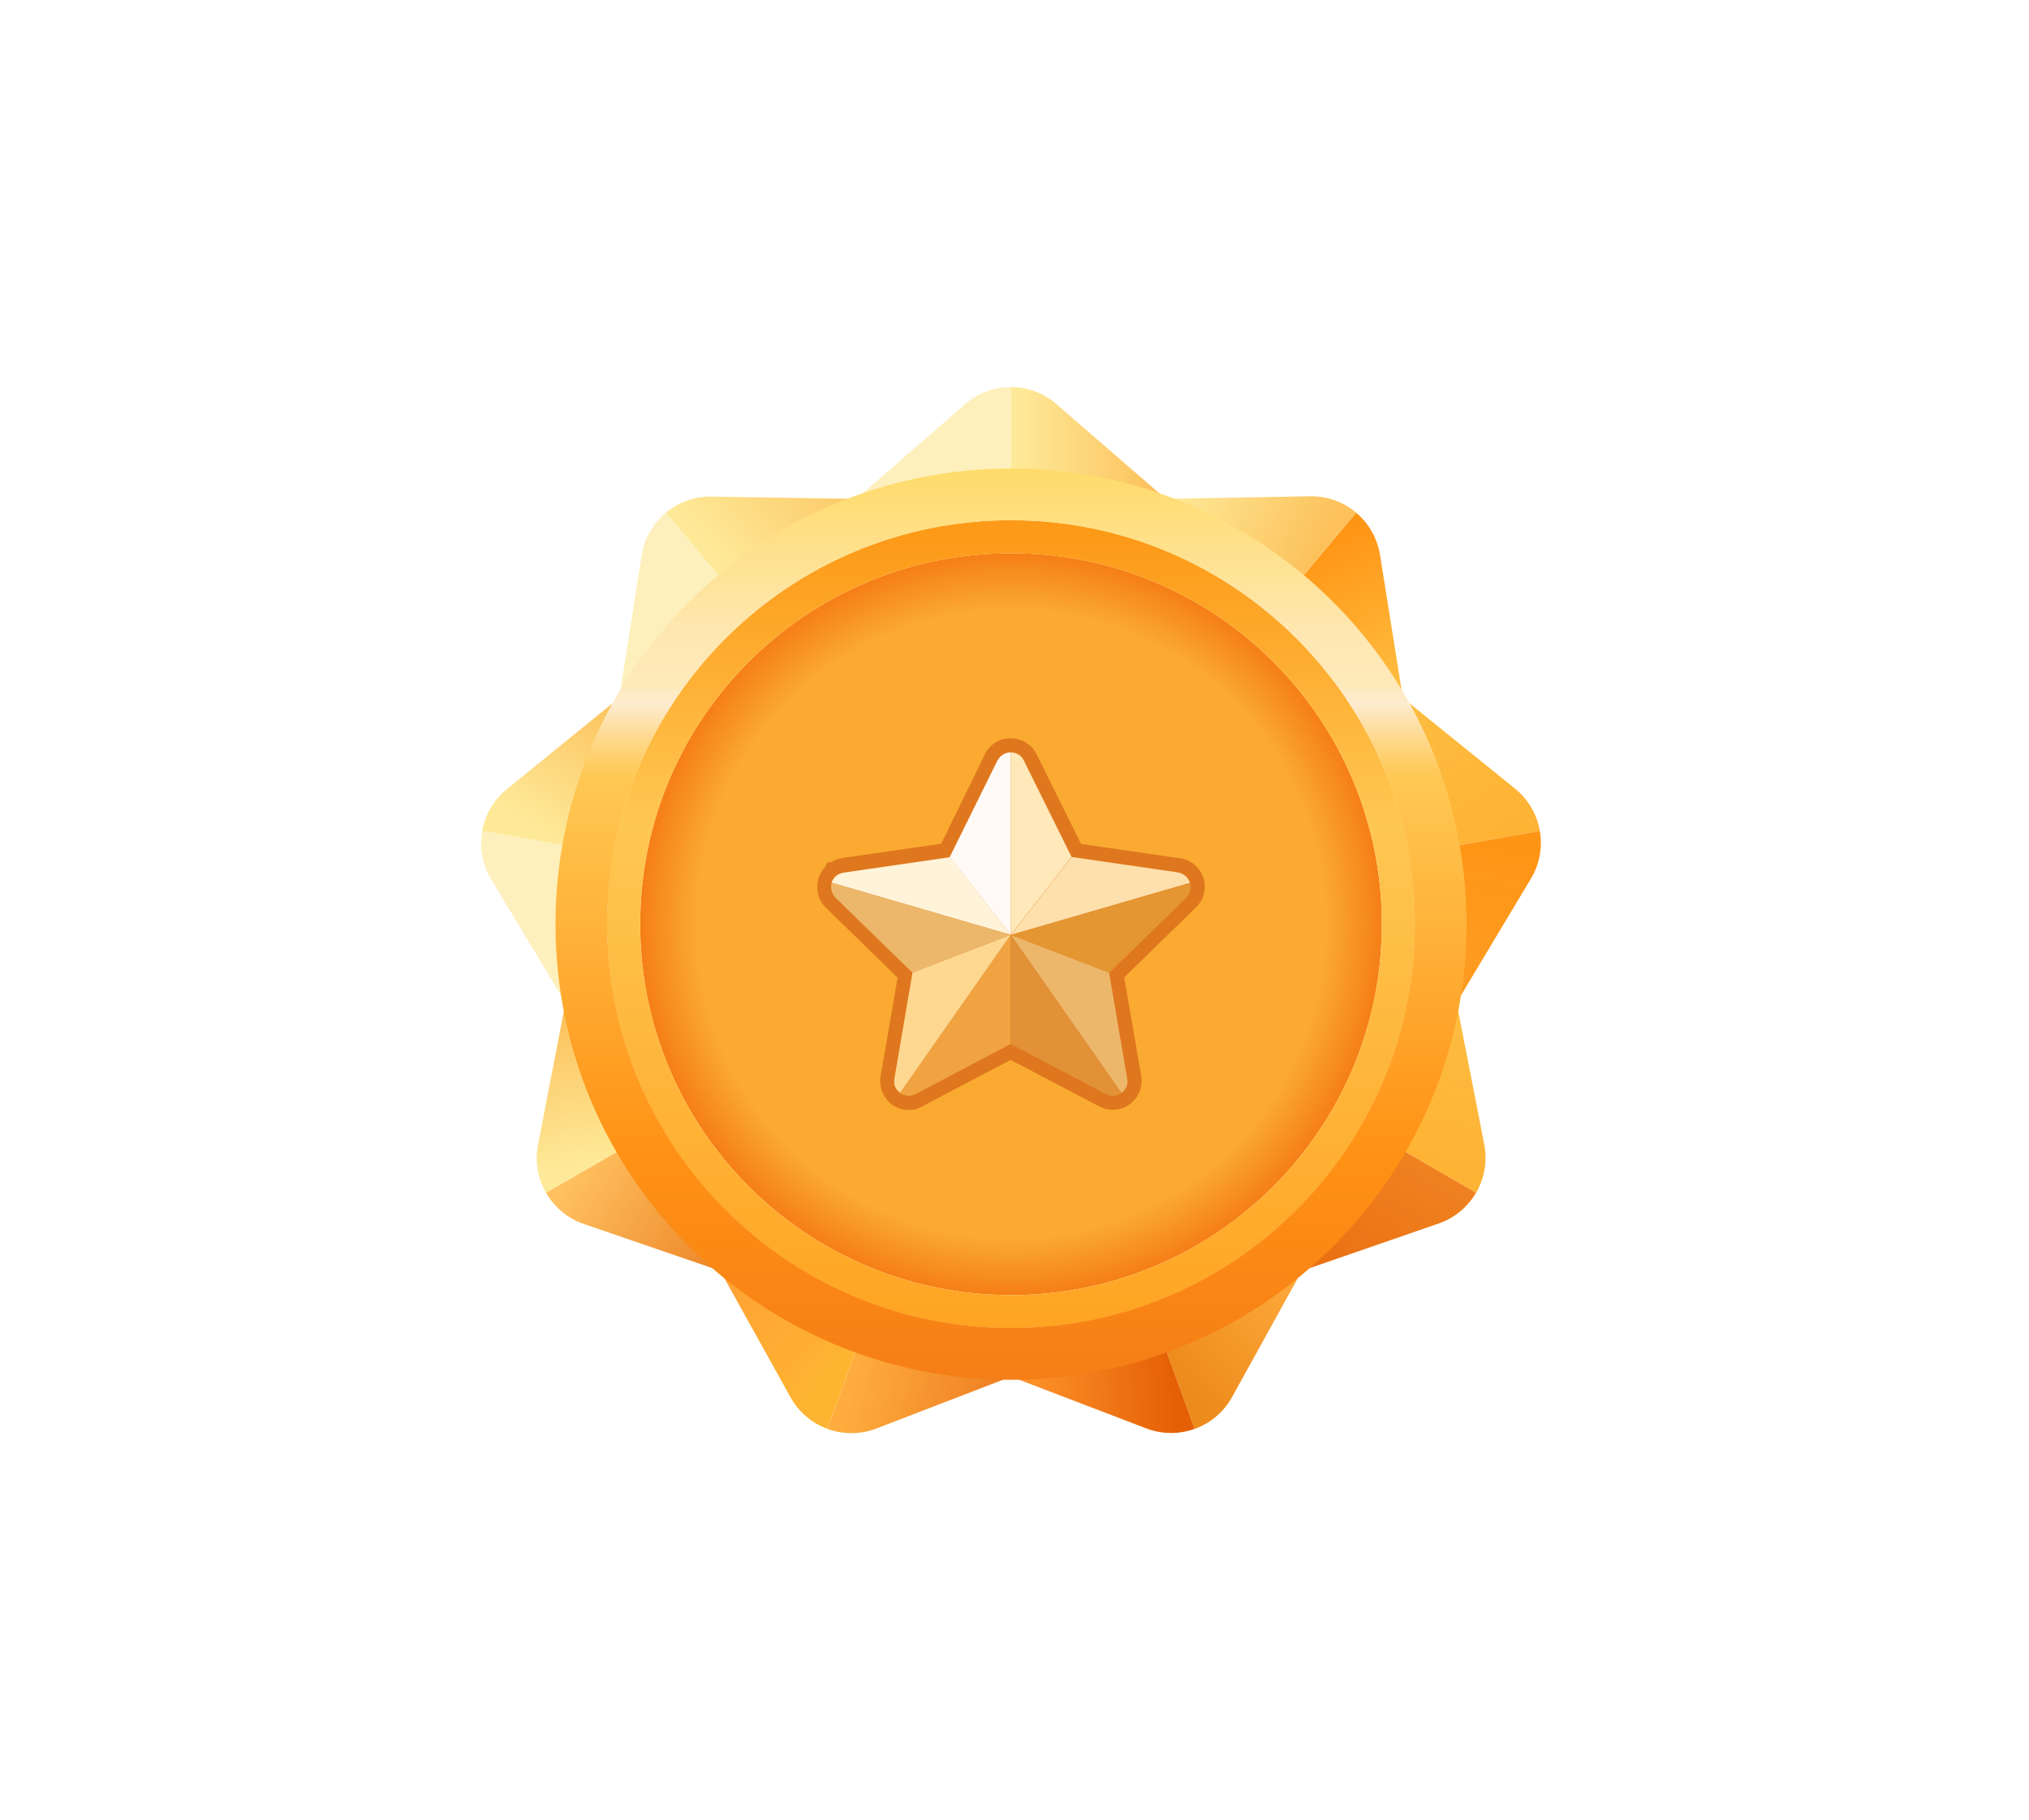 <svg width="194" height="174" viewBox="0 0 194 174" fill="none" xmlns="http://www.w3.org/2000/svg">
<g clip-path="url(#clip0_6444_30127)">
<g filter="url(#filter0_d_6444_30127)">
<path d="M92.273 38.636L82.148 47.452H96.668V37C95.101 36.995 93.532 37.54 92.273 38.636Z" fill="#FDF0BC"/>
<path d="M101.006 38.626C99.76 37.547 98.215 37.005 96.668 37V47.452H111.187L101.006 38.626Z" fill="url(#paint0_linear_6444_30127)"/>
<path d="M61.35 53.093L59.262 66.355L70.384 57.022L63.665 49.016C62.461 50.019 61.61 51.445 61.35 53.093Z" fill="#FDF0BC"/>
<path d="M68.036 47.47C66.388 47.443 64.855 48.022 63.668 49.013L70.386 57.02L81.509 47.688L68.036 47.47Z" fill="url(#paint1_linear_6444_30127)"/>
<path d="M46.954 84.043L53.877 95.545L56.398 81.246L46.106 79.43C45.828 80.973 46.093 82.612 46.954 84.043Z" fill="#FDF0BC"/>
<path d="M48.459 75.438C47.181 76.479 46.379 77.907 46.105 79.428L56.398 81.243L58.919 66.945L48.459 75.438Z" fill="url(#paint2_linear_6444_30127)"/>
<path d="M55.82 117.004L68.518 121.363L61.259 108.789L52.207 114.015C52.985 115.376 54.242 116.462 55.82 117.004Z" fill="url(#paint3_linear_6444_30127)"/>
<path d="M51.442 109.448C51.129 111.066 51.433 112.676 52.202 114.019L61.254 108.793L53.995 96.219L51.442 109.448Z" fill="url(#paint4_linear_6444_30127)"/>
<path d="M83.798 136.552L96.327 131.731L82.684 126.766L79.109 136.588C80.58 137.128 82.242 137.152 83.798 136.552Z" fill="url(#paint5_linear_6444_30127)"/>
<path d="M75.587 133.572C76.387 135.013 77.655 136.051 79.108 136.585L82.682 126.763L69.039 121.797L75.587 133.572Z" fill="url(#paint6_linear_6444_30127)"/>
<path d="M117.8 133.552L124.299 121.805L110.656 126.771L114.231 136.592C115.703 136.061 116.991 135.012 117.8 133.552Z" fill="url(#paint7_linear_6444_30127)"/>
<path d="M109.596 136.544C111.136 137.133 112.774 137.113 114.229 136.588L110.655 126.766L97.012 131.731L109.596 136.544Z" fill="url(#paint8_linear_6444_30127)"/>
<path d="M141.912 109.394L139.341 96.219L132.082 108.793L141.134 114.019C141.921 112.663 142.233 111.032 141.912 109.394Z" fill="url(#paint9_linear_6444_30127)"/>
<path d="M137.553 116.96C139.11 116.421 140.353 115.352 141.131 114.015L132.079 108.789L124.82 121.363L137.553 116.96Z" fill="url(#paint10_linear_6444_30127)"/>
<path d="M144.854 75.384L134.414 66.945L136.935 81.243L147.228 79.428C146.963 77.885 146.152 76.435 144.854 75.384Z" fill="url(#paint11_linear_6444_30127)"/>
<path d="M146.382 83.985C147.23 82.572 147.495 80.954 147.23 79.43L136.938 81.245L139.457 95.543L146.382 83.985Z" fill="url(#paint12_linear_6444_30127)"/>
<path d="M125.254 47.439L111.832 47.683L122.954 57.016L129.673 49.009C128.475 47.999 126.924 47.408 125.254 47.439Z" fill="url(#paint13_linear_6444_30127)"/>
<path d="M131.949 53.049C131.689 51.422 130.854 50.014 129.672 49.016L122.953 57.022L134.075 66.355L131.949 53.049Z" fill="url(#paint14_linear_6444_30127)"/>
<path d="M96.665 123.799C116.248 123.799 132.124 107.924 132.124 88.341C132.124 68.758 116.248 52.883 96.665 52.883C77.082 52.883 61.207 68.758 61.207 88.341C61.207 107.924 77.082 123.799 96.665 123.799Z" fill="url(#paint15_radial_6444_30127)"/>
<path d="M96.665 49.719C75.333 49.719 58.039 67.011 58.039 88.343C58.039 109.675 75.333 126.969 96.665 126.969C117.997 126.969 135.291 109.675 135.291 88.343C135.291 67.011 117.997 49.719 96.665 49.719ZM96.665 123.798C77.084 123.798 61.21 107.924 61.21 88.343C61.21 68.762 77.084 52.888 96.665 52.888C116.246 52.888 132.12 68.762 132.12 88.343C132.12 107.924 116.246 123.798 96.665 123.798Z" fill="url(#paint16_linear_6444_30127)"/>
<path d="M96.666 44.789C72.612 44.789 53.113 64.288 53.113 88.342C53.113 112.396 72.612 131.895 96.666 131.895C120.72 131.895 140.219 112.396 140.219 88.342C140.219 64.288 120.72 44.789 96.666 44.789ZM96.666 126.949C75.344 126.949 58.059 109.664 58.059 88.342C58.059 67.02 75.344 49.736 96.666 49.736C117.988 49.736 135.273 67.021 135.273 88.344C135.273 109.666 117.988 126.949 96.666 126.949Z" fill="url(#paint17_linear_6444_30127)"/>
<path d="M86.892 106.108C86.302 106.108 85.752 105.919 85.267 105.581C85.206 105.539 85.163 105.497 85.121 105.454C85.079 105.434 85.056 105.392 85.037 105.37C84.953 105.306 84.909 105.243 84.847 105.181C84.805 105.139 84.784 105.097 84.743 105.054L84.722 105.034C84.68 104.992 84.659 104.95 84.638 104.907L84.596 104.843C84.511 104.717 84.448 104.59 84.385 104.463C84.365 104.401 84.343 104.337 84.32 104.274C84.3 104.21 84.278 104.127 84.258 104.063C84.237 103.979 84.216 103.874 84.194 103.768C84.194 103.725 84.174 103.663 84.174 103.621C84.174 103.536 84.153 103.452 84.153 103.368C84.153 103.221 84.174 103.072 84.195 102.903L85.82 93.454L78.965 86.768C78.838 86.641 78.712 86.494 78.606 86.346C78.481 86.157 78.395 86.008 78.334 85.839C78.312 85.777 78.27 85.692 78.249 85.586C78.184 85.333 78.144 85.079 78.144 84.806C78.144 84.722 78.144 84.659 78.144 84.575C78.144 84.448 78.165 84.321 78.207 84.195C78.207 84.174 78.227 84.132 78.227 84.11C78.249 84.046 78.249 83.984 78.269 83.921C78.269 83.901 78.29 83.857 78.311 83.795C78.332 83.73 78.353 83.668 78.395 83.605C78.459 83.479 78.522 83.352 78.626 83.205C78.669 83.121 78.731 83.058 78.796 82.994C78.796 82.994 78.796 82.974 78.817 82.974L79.153 82.425H79.45C79.492 82.403 79.511 82.383 79.553 82.361C79.597 82.341 79.68 82.299 79.743 82.256C79.828 82.214 79.933 82.172 80.058 82.13C80.1 82.109 80.163 82.087 80.228 82.087C80.312 82.067 80.397 82.045 80.501 82.023L89.993 80.652L94.168 72.11C94.632 71.161 95.582 70.57 96.635 70.57C97.394 70.57 98.132 70.886 98.659 71.435C98.743 71.54 98.829 71.624 98.891 71.73C98.975 71.857 99.059 71.984 99.121 72.11L103.362 80.673L112.831 82.044C113.886 82.19 114.751 82.93 115.067 83.941C115.089 84.006 115.109 84.046 115.109 84.11C115.109 84.131 115.109 84.131 115.129 84.153C115.149 84.217 115.171 84.279 115.171 84.364C115.171 84.384 115.171 84.384 115.171 84.406C115.192 84.49 115.192 84.553 115.192 84.637C115.214 85.037 115.149 85.459 114.981 85.839C114.916 86.008 114.834 86.155 114.727 86.304L114.705 86.324C114.601 86.471 114.474 86.619 114.347 86.746L107.492 93.432L109.116 102.859C109.285 103.893 108.885 104.926 108.019 105.559C107.808 105.706 107.555 105.855 107.301 105.939C107.279 105.939 107.259 105.961 107.217 105.961C106.943 106.045 106.668 106.088 106.395 106.088C105.952 106.088 105.508 105.983 105.108 105.772L96.629 101.321L88.151 105.772C87.776 106.003 87.335 106.108 86.892 106.108Z" fill="#DF771E"/>
<path d="M96.635 71.922V89.364L90.812 81.919L95.368 72.704C95.644 72.197 96.15 71.922 96.635 71.922Z" fill="#FFFAF6"/>
<path d="M113.783 84.389L96.656 89.366L102.476 81.922L112.643 83.398C113.214 83.502 113.614 83.902 113.783 84.389Z" fill="#FEE0AC"/>
<path d="M107.224 104.481L96.637 89.359L106.043 92.966L107.772 103.09C107.897 103.681 107.644 104.186 107.224 104.481Z" fill="#ECB76B"/>
<path d="M96.635 89.359V99.799L87.545 104.586C87.018 104.86 86.469 104.775 86.047 104.481L96.635 89.359Z" fill="#F1A341"/>
<path d="M102.459 81.919L96.637 89.364V71.922C97.017 71.922 97.397 72.069 97.67 72.364C97.712 72.406 97.754 72.469 97.797 72.533C97.839 72.597 97.881 72.66 97.901 72.722L102.459 81.919Z" fill="#FFE9BA"/>
<path d="M113.739 85.335C113.696 85.419 113.654 85.504 113.612 85.588C113.548 85.673 113.485 85.735 113.423 85.82L106.063 92.991L96.656 89.384L113.783 84.406C113.783 84.427 113.803 84.448 113.803 84.47C113.803 84.492 113.825 84.513 113.825 84.555C113.825 84.577 113.825 84.577 113.825 84.577C113.825 84.597 113.825 84.619 113.825 84.639C113.825 84.681 113.825 84.703 113.825 84.744C113.845 84.933 113.823 85.144 113.739 85.335Z" fill="#E49632"/>
<path d="M107.225 104.481C107.121 104.566 106.994 104.628 106.845 104.671C106.825 104.671 106.825 104.671 106.803 104.691C106.465 104.796 106.085 104.775 105.728 104.586L96.637 99.799V89.359L107.225 104.481Z" fill="#E29136"/>
<path d="M96.634 89.359L86.047 104.481C86.027 104.46 86.005 104.439 85.985 104.417C85.964 104.397 85.942 104.375 85.92 104.353C85.9 104.333 85.878 104.311 85.836 104.269C85.814 104.248 85.794 104.227 85.772 104.205C85.75 104.183 85.752 104.184 85.752 104.162C85.731 104.142 85.709 104.12 85.709 104.098C85.667 104.036 85.625 103.972 85.605 103.909C85.584 103.889 85.584 103.845 85.562 103.804C85.542 103.762 85.542 103.74 85.52 103.7C85.5 103.657 85.5 103.595 85.5 103.553C85.5 103.533 85.5 103.489 85.5 103.468C85.5 103.426 85.5 103.384 85.5 103.342C85.5 103.257 85.5 103.173 85.52 103.088L87.249 92.964L96.634 89.359Z" fill="#FED891"/>
<path d="M96.634 89.362L79.508 84.383C79.508 84.364 79.528 84.341 79.528 84.32C79.548 84.278 79.548 84.236 79.57 84.215C79.613 84.13 79.655 84.067 79.697 84.004C79.717 83.962 79.739 83.939 79.781 83.9C79.803 83.879 79.824 83.835 79.866 83.814C79.886 83.794 79.93 83.752 79.95 83.731C79.97 83.709 80.013 83.688 80.035 83.666C80.077 83.645 80.119 83.602 80.161 83.582C80.182 83.561 80.224 83.54 80.266 83.54C80.33 83.519 80.371 83.498 80.435 83.475C80.455 83.475 80.477 83.454 80.519 83.454C80.561 83.434 80.624 83.434 80.688 83.412L90.854 81.938L96.634 89.362Z" fill="#FFF3D9"/>
<path d="M96.636 89.365L87.251 92.992L79.891 85.821C79.806 85.757 79.764 85.674 79.702 85.59C79.66 85.505 79.597 85.421 79.575 85.336C79.555 85.294 79.533 85.252 79.533 85.21C79.491 85.083 79.469 84.936 79.469 84.81C79.469 84.767 79.469 84.725 79.469 84.683C79.469 84.62 79.469 84.578 79.491 84.514C79.491 84.494 79.511 84.472 79.511 84.43C79.511 84.409 79.531 84.387 79.531 84.367L96.636 89.365Z" fill="#ECB76B"/>
</g>
</g>
<defs>
<filter id="filter0_d_6444_30127" x="-34" y="-43" width="261.328" height="260" filterUnits="userSpaceOnUse" color-interpolation-filters="sRGB">
<feFlood flood-opacity="0" result="BackgroundImageFix"/>
<feColorMatrix in="SourceAlpha" type="matrix" values="0 0 0 0 0 0 0 0 0 0 0 0 0 0 0 0 0 0 127 0" result="hardAlpha"/>
<feOffset/>
<feGaussianBlur stdDeviation="40"/>
<feComposite in2="hardAlpha" operator="out"/>
<feColorMatrix type="matrix" values="0 0 0 0 0.98 0 0 0 0 0.667 0 0 0 0 0.192 0 0 0 0.6 0"/>
<feBlend mode="normal" in2="BackgroundImageFix" result="effect1_dropShadow_6444_30127"/>
<feBlend mode="normal" in="SourceGraphic" in2="effect1_dropShadow_6444_30127" result="shape"/>
</filter>
<linearGradient id="paint0_linear_6444_30127" x1="97.378" y1="42.226" x2="110.711" y2="42.226" gradientUnits="userSpaceOnUse">
<stop stop-color="#FEE998"/>
<stop offset="1" stop-color="#FCC15B"/>
</linearGradient>
<linearGradient id="paint1_linear_6444_30127" x1="67.728" y1="52.425" x2="81.034" y2="41.259" gradientUnits="userSpaceOnUse">
<stop stop-color="#FEE998"/>
<stop offset="1" stop-color="#FCC15B"/>
</linearGradient>
<linearGradient id="paint2_linear_6444_30127" x1="59.157" y1="66.915" x2="51.649" y2="79.251" gradientUnits="userSpaceOnUse">
<stop stop-color="#FCC15B"/>
<stop offset="1" stop-color="#FEE998"/>
</linearGradient>
<linearGradient id="paint3_linear_6444_30127" x1="55.63" y1="111.109" x2="68.681" y2="119.691" gradientUnits="userSpaceOnUse">
<stop stop-color="#FFC05F"/>
<stop offset="1" stop-color="#ED892B"/>
</linearGradient>
<linearGradient id="paint4_linear_6444_30127" x1="54.144" y1="96.492" x2="56.468" y2="111.152" gradientUnits="userSpaceOnUse">
<stop stop-color="#FCC15B"/>
<stop offset="1" stop-color="#FEE998"/>
</linearGradient>
<linearGradient id="paint5_linear_6444_30127" x1="81.55" y1="131.852" x2="94.422" y2="134.712" gradientUnits="userSpaceOnUse">
<stop stop-color="#FEAC3E"/>
<stop offset="1" stop-color="#F08223"/>
</linearGradient>
<linearGradient id="paint6_linear_6444_30127" x1="68.395" y1="121.685" x2="80.195" y2="131.339" gradientUnits="userSpaceOnUse">
<stop stop-color="#FFA135"/>
<stop offset="1" stop-color="#FEB431"/>
</linearGradient>
<linearGradient id="paint7_linear_6444_30127" x1="124.35" y1="121.721" x2="112.581" y2="131.852" gradientUnits="userSpaceOnUse">
<stop stop-color="#FFAA3D"/>
<stop offset="1" stop-color="#ED8B1C"/>
</linearGradient>
<linearGradient id="paint8_linear_6444_30127" x1="97.063" y1="132.672" x2="112.081" y2="131.837" gradientUnits="userSpaceOnUse">
<stop stop-color="#FF962D"/>
<stop offset="1" stop-color="#E56005"/>
</linearGradient>
<linearGradient id="paint9_linear_6444_30127" x1="139.893" y1="96.272" x2="136.873" y2="110.971" gradientUnits="userSpaceOnUse">
<stop stop-color="#FDBD41"/>
<stop offset="1" stop-color="#FEB334"/>
</linearGradient>
<linearGradient id="paint10_linear_6444_30127" x1="143.848" y1="98.857" x2="129.329" y2="124.005" gradientUnits="userSpaceOnUse">
<stop stop-color="#F6942F"/>
<stop offset="1" stop-color="#EA6F11"/>
</linearGradient>
<linearGradient id="paint11_linear_6444_30127" x1="133.685" y1="67.368" x2="142.426" y2="80.32" gradientUnits="userSpaceOnUse">
<stop stop-color="#FDBD41"/>
<stop offset="1" stop-color="#FEB334"/>
</linearGradient>
<linearGradient id="paint12_linear_6444_30127" x1="138.913" y1="95.506" x2="142.33" y2="80.409" gradientUnits="userSpaceOnUse">
<stop stop-color="#FD9D24"/>
<stop offset="1" stop-color="#FF9515"/>
</linearGradient>
<linearGradient id="paint13_linear_6444_30127" x1="126.145" y1="52.816" x2="112.637" y2="46.3" gradientUnits="userSpaceOnUse">
<stop stop-color="#FCC15B"/>
<stop offset="1" stop-color="#FEE998"/>
</linearGradient>
<linearGradient id="paint14_linear_6444_30127" x1="126.209" y1="51.992" x2="132.645" y2="66.294" gradientUnits="userSpaceOnUse">
<stop stop-color="#FF9515"/>
<stop offset="1" stop-color="#FFBE41"/>
</linearGradient>
<radialGradient id="paint15_radial_6444_30127" cx="0" cy="0" r="1" gradientUnits="userSpaceOnUse" gradientTransform="translate(96.666 88.34) scale(35.458 35.458)">
<stop offset="0.843" stop-color="#FAAA31"/>
<stop offset="1" stop-color="#F57E16"/>
</radialGradient>
<linearGradient id="paint16_linear_6444_30127" x1="96.665" y1="49.718" x2="96.665" y2="126.97" gradientUnits="userSpaceOnUse">
<stop offset="0.023" stop-color="#FD9A18"/>
<stop offset="0.376" stop-color="#FEC752"/>
<stop offset="1" stop-color="#FFA422"/>
</linearGradient>
<linearGradient id="paint17_linear_6444_30127" x1="96.666" y1="44.661" x2="96.666" y2="131.768" gradientUnits="userSpaceOnUse">
<stop stop-color="#FFDB69"/>
<stop offset="0.18" stop-color="#FEE7B0"/>
<stop offset="0.24" stop-color="#FEE9BA"/>
<stop offset="0.259" stop-color="#FDECD0"/>
<stop offset="0.295" stop-color="#FEDA92"/>
<stop offset="0.325" stop-color="#FFCD64"/>
<stop offset="0.341" stop-color="#FFC853"/>
<stop offset="0.761" stop-color="#FF9114"/>
<stop offset="1" stop-color="#F57E16"/>
</linearGradient>
<clipPath id="clip0_6444_30127">
<rect width="194" height="174" fill="white"/>
</clipPath>
</defs>
</svg>
